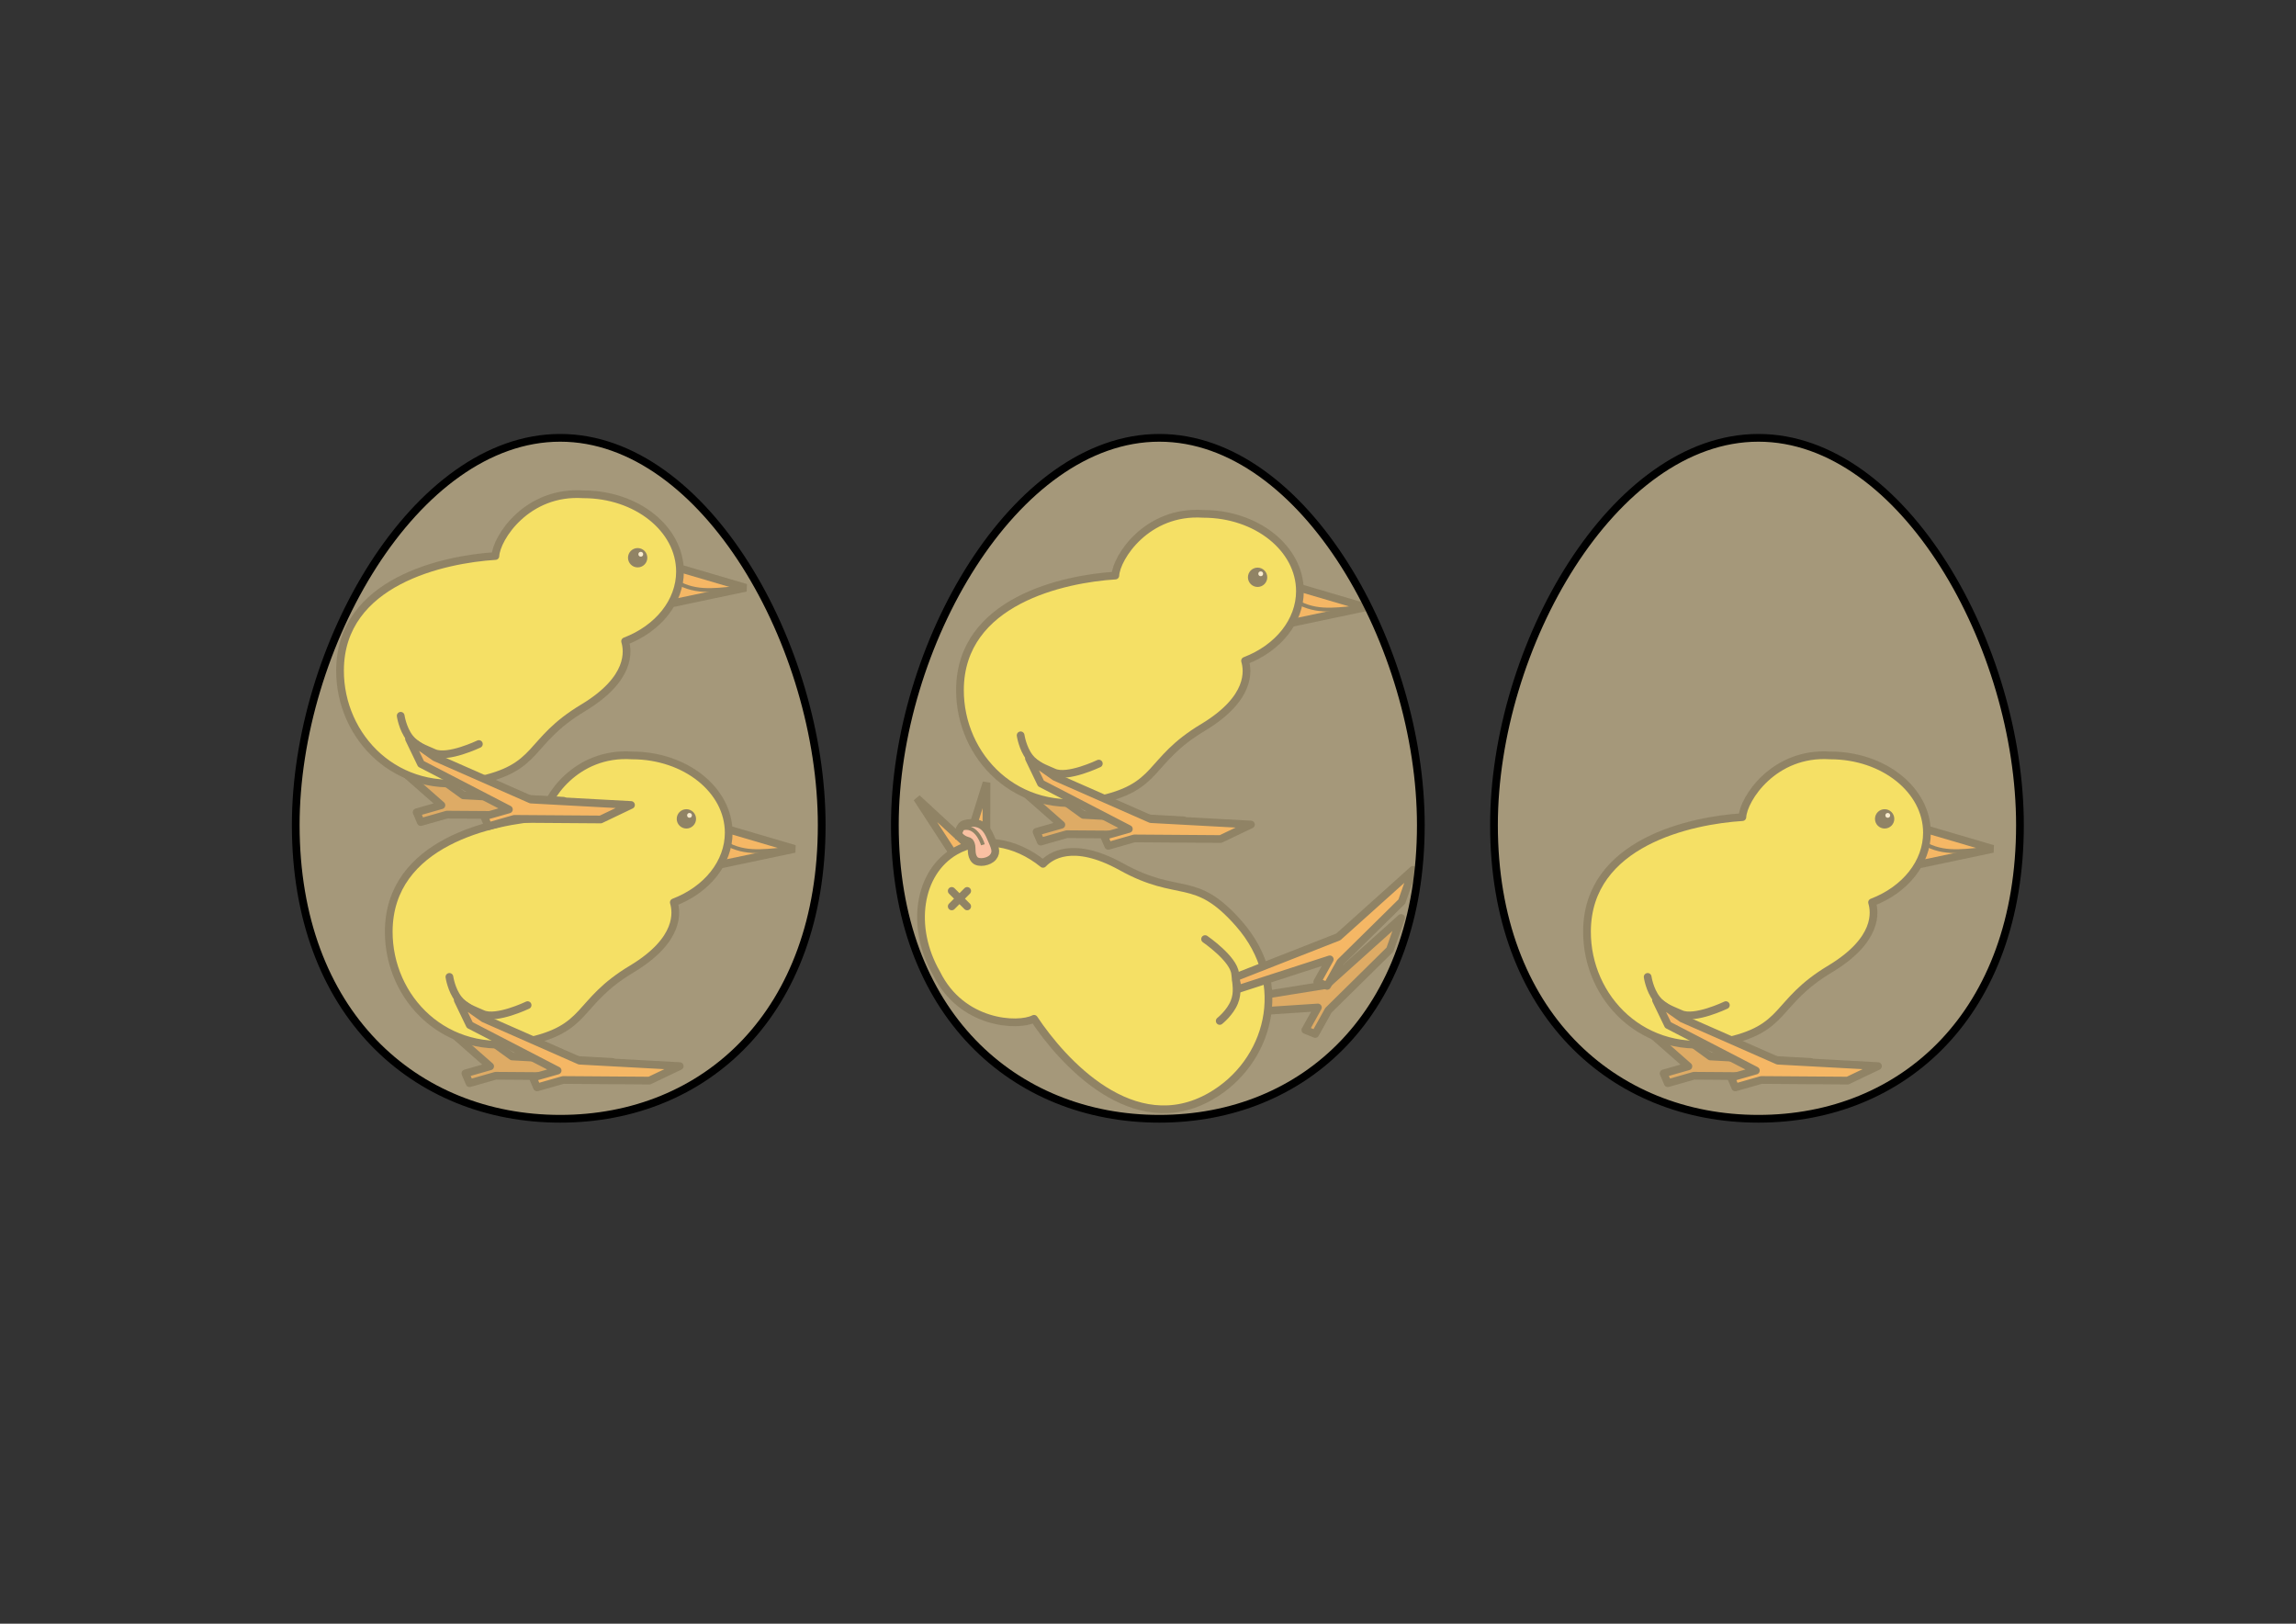 <?xml version="1.0" encoding="UTF-8" standalone="no"?>
<!-- Created with Inkscape (http://www.inkscape.org/) -->

<svg
   xmlns:dc="http://purl.org/dc/elements/1.1/"
   xmlns:cc="http://creativecommons.org/ns#"
   xmlns:rdf="http://www.w3.org/1999/02/22-rdf-syntax-ns#"
   xmlns:svg="http://www.w3.org/2000/svg"
   xmlns="http://www.w3.org/2000/svg"
   xmlns:sodipodi="http://sodipodi.sourceforge.net/DTD/sodipodi-0.dtd"
   xmlns:inkscape="http://www.inkscape.org/namespaces/inkscape"
   width="297mm"
   height="210mm"
   viewBox="0 0 297 210"
   version="1.1"
   id="svg8"
   inkscape:version="0.92.3 (2405546, 2018-03-11)"
   sodipodi:docname="chicks.svg"
   inkscape:export-filename="/home/ose/Documents/Presentations/Introduction-to-Functional-Programming/chicks.png"
   inkscape:export-xdpi="199.90689"
   inkscape:export-ydpi="199.90689">
  <rect x="0" y="0" width="297" height="210" fill="#333333" stroke="none"/>
  <defs
     id="defs2" />
  <sodipodi:namedview
     id="base"
     pagecolor="#ffffff"
     bordercolor="#666666"
     borderopacity="1.0"
     inkscape:pageopacity="0.0"
     inkscape:pageshadow="2"
     inkscape:zoom="0.7"
     inkscape:cx="277.40534"
     inkscape:cy="695.09725"
     inkscape:document-units="mm"
     inkscape:current-layer="layer1"
     showgrid="false"
     inkscape:window-width="1855"
     inkscape:window-height="1176"
     inkscape:window-x="65"
     inkscape:window-y="24"
     inkscape:window-maximized="1"
     inkscape:object-nodes="true"
     inkscape:object-paths="true"
     inkscape:snap-midpoints="true"
     inkscape:snap-smooth-nodes="true"
     inkscape:snap-nodes="false"
     inkscape:snap-object-midpoints="false"
     inkscape:snap-center="true"
     inkscape:snap-bbox="false"
     inkscape:snap-others="false">
    <inkscape:grid
       type="xygrid"
       id="grid815" />
  </sodipodi:namedview>
  <g
     inkscape:label="Layer 1"
     inkscape:groupmode="layer"
     id="layer1"
     transform="translate(0,-87)">
    <path
       style="fill:#bd6100;fill-opacity:1;fill-rule:evenodd;stroke:#000000;stroke-width:1;stroke-linecap:round;stroke-linejoin:round;stroke-miterlimit:4;stroke-dasharray:none;stroke-opacity:1"
       d="m 55.778,218.225 7.624,6.688 -3.203,0.913 0.539,1.268 3.369,-0.961 11.168,0.08 3.922,-1.874 -12.957,-0.701 -8.656,-6.261 -3.356,-2.367 z"
       id="path4575-3"
       inkscape:connector-curvature="0"
       sodipodi:nodetypes="ccccccccccc" />
    <path
       style="fill:#f67f00;fill-opacity:1;fill-rule:evenodd;stroke:#000000;stroke-width:1;stroke-linecap:butt;stroke-linejoin:miter;stroke-miterlimit:4;stroke-dasharray:none;stroke-opacity:1"
       d="m 94.286,194.29 8.5,2.5 -9.5,2 z"
       id="path841"
       inkscape:connector-curvature="0" />
    <path
       style="opacity:1;fill:#f6e100;fill-opacity:1;stroke:#010101;stroke-width:1;stroke-linecap:round;stroke-linejoin:round;stroke-miterlimit:4;stroke-dasharray:none;stroke-dashoffset:0;stroke-opacity:1"
       d="m 81.762,184.703 c -7.306,-0.489 -11.256,5.644 -11.378,7.98 -6.621,0.416 -20.051,3.252 -20.098,14.776 -0.035,8.654 7.36,16.349 17.5,14.33 8.543,-1.701 6.572,-5.06 14,-9.5 6.23,-3.768 5.745,-7.352 5.377,-8.578 4.335,-1.661 7.095,-5.164 7.1,-9.009 -6.6e-5,-5.523 -5.596,-10 -12.5,-10 z"
       id="path817-6"
       inkscape:connector-curvature="0"
       sodipodi:nodetypes="cccccccc" />
    <path
       style="fill:none;fill-rule:evenodd;stroke:#000000;stroke-width:0.5;stroke-linecap:butt;stroke-linejoin:miter;stroke-miterlimit:4;stroke-dasharray:none;stroke-opacity:1"
       d="m 102.286,196.79 c -2.671,0.135 -5.342,0.822 -8,-0.5"
       id="path843"
       inkscape:connector-curvature="0"
       sodipodi:nodetypes="cc" />
    <circle
       style="opacity:1;fill:#000000;fill-opacity:1;stroke:#010101;stroke-width:0.5;stroke-linecap:round;stroke-linejoin:round;stroke-miterlimit:4;stroke-dasharray:none;stroke-dashoffset:0;stroke-opacity:1"
       id="path845"
       cx="88.788"
       cy="192.907"
       r="1" />
    <circle
       style="opacity:1;fill:#ffffff;fill-opacity:1;stroke:none;stroke-width:0.5;stroke-linecap:round;stroke-linejoin:round;stroke-miterlimit:4;stroke-dasharray:none;stroke-dashoffset:0;stroke-opacity:1"
       id="path850"
       cx="89.192"
       cy="192.455"
       r="0.309" />
    <path
       style="fill:#f67f00;fill-opacity:1;fill-rule:evenodd;stroke:#000000;stroke-width:1;stroke-linecap:round;stroke-linejoin:round;stroke-miterlimit:4;stroke-dasharray:none;stroke-opacity:1"
       d="m 60.766,219.573 11.366,5.886 -3.203,0.913 0.539,1.268 3.369,-0.961 11.168,0.08 3.922,-1.874 -12.957,-0.701 -12.398,-5.459 -3.356,-2.367 z"
       id="path4575"
       inkscape:connector-curvature="0"
       sodipodi:nodetypes="ccccccccccc" />
    <path
       style="fill:none;fill-rule:evenodd;stroke:#000000;stroke-width:1;stroke-linecap:round;stroke-linejoin:round;stroke-miterlimit:4;stroke-dasharray:none;stroke-opacity:1"
       d="m 58.134,213.347 c 0,0 0.239,1.666 1.162,2.851 0.836,1.072 1.902,1.378 3.14,1.938 1.771,0.801 5.813,-1.136 5.813,-1.136"
       id="path4577"
       inkscape:connector-curvature="0"
       sodipodi:nodetypes="cssc" />
    <path
       style="fill:#bd6100;fill-opacity:1;fill-rule:evenodd;stroke:#000000;stroke-width:1;stroke-linecap:round;stroke-linejoin:round;stroke-miterlimit:4;stroke-dasharray:none;stroke-opacity:1"
       d="m 160.356,217.964 10.12,-0.662 -1.619,2.91 1.278,0.515 1.703,-3.062 7.954,-7.84 1.448,-4.099 -9.658,8.667 -10.548,1.694 -4.047,0.7 z"
       id="path4575-3-8"
       inkscape:connector-curvature="0"
       sodipodi:nodetypes="ccccccccccc" />
    <path
       style="fill:#f67f00;fill-opacity:1;fill-rule:evenodd;stroke:#000000;stroke-width:1;stroke-linecap:butt;stroke-linejoin:miter;stroke-miterlimit:4;stroke-dasharray:none;stroke-opacity:1"
       d="m 123.198,197.264 -4.586,-7.036 6.5,6 2.5,-8 -0.017,7.652 z"
       id="path841-3"
       inkscape:connector-curvature="0"
       sodipodi:nodetypes="cccccc" />
    <path
       style="opacity:1;fill:#f6e100;fill-opacity:1;stroke:#010101;stroke-width:1;stroke-linecap:round;stroke-linejoin:round;stroke-miterlimit:4;stroke-dasharray:none;stroke-dashoffset:0;stroke-opacity:1"
       d="m 121.158,212.903 c 3.23,6.571 10.516,6.926 12.6,5.864 3.67,5.526 12.842,15.739 22.846,10.018 7.512,-4.296 10.479,-14.549 3.66,-22.32 -5.745,-6.548 -7.668,-3.162 -15.227,-7.374 -6.378,-3.511 -9.24,-1.299 -10.117,-0.367 -3.606,-2.923 -8.019,-3.563 -11.352,-1.644 -4.783,2.761 -5.862,9.847 -2.41,15.825 z"
       id="path817-6-3"
       inkscape:connector-curvature="0"
       sodipodi:nodetypes="cccccccc" />
    <path
       style="fill:#f67f00;fill-opacity:1;fill-rule:evenodd;stroke:#000000;stroke-width:1;stroke-linecap:round;stroke-linejoin:round;stroke-miterlimit:4;stroke-dasharray:none;stroke-opacity:1"
       d="m 160.052,214.953 11.963,-3.875 -1.619,2.91 1.278,0.515 1.703,-3.062 7.954,-7.84 1.448,-4.099 -9.658,8.667 -12.923,5.072 c -0.657,0.266 -0.022,1.085 -0.146,1.711 z"
       id="path4575-4"
       inkscape:connector-curvature="0"
       sodipodi:nodetypes="cccccccccc" />
    <path
       style="fill:none;fill-rule:evenodd;stroke:#000000;stroke-width:1;stroke-linecap:round;stroke-linejoin:round;stroke-miterlimit:4;stroke-dasharray:none;stroke-opacity:1"
       d="m 157.778,219.043 c 0,0 1.324,-1.04 1.888,-2.432 0.511,-1.26 0.242,-2.336 0.108,-3.689 -0.192,-1.934 -3.89,-4.466 -3.89,-4.466"
       id="path4577-7"
       inkscape:connector-curvature="0"
       sodipodi:nodetypes="cssc" />
    <path
       style="fill:#bd6100;fill-opacity:1;fill-rule:evenodd;stroke:#000000;stroke-width:1;stroke-linecap:round;stroke-linejoin:round;stroke-miterlimit:4;stroke-dasharray:none;stroke-opacity:1"
       d="m 210.778,218.225 7.624,6.688 -3.203,0.913 0.539,1.268 3.369,-0.961 11.168,0.08 3.922,-1.874 -12.957,-0.701 -8.656,-6.261 -3.356,-2.367 z"
       id="path4575-3-89"
       inkscape:connector-curvature="0"
       sodipodi:nodetypes="ccccccccccc" />
    <path
       style="fill:#f67f00;fill-opacity:1;fill-rule:evenodd;stroke:#000000;stroke-width:1;stroke-linecap:butt;stroke-linejoin:miter;stroke-miterlimit:4;stroke-dasharray:none;stroke-opacity:1"
       d="m 249.286,194.29 8.5,2.5 -9.5,2 z"
       id="path841-0"
       inkscape:connector-curvature="0" />
    <path
       style="opacity:1;fill:#f6e100;fill-opacity:1;stroke:#010101;stroke-width:1;stroke-linecap:round;stroke-linejoin:round;stroke-miterlimit:4;stroke-dasharray:none;stroke-dashoffset:0;stroke-opacity:1"
       d="m 236.762,184.703 c -7.306,-0.489 -11.256,5.644 -11.378,7.98 -6.621,0.416 -20.051,3.252 -20.098,14.776 -0.035,8.654 7.36,16.349 17.5,14.33 8.543,-1.701 6.572,-5.06 14,-9.5 6.23,-3.768 5.745,-7.352 5.377,-8.578 4.335,-1.661 7.095,-5.164 7.1,-9.009 -7e-5,-5.523 -5.596,-10 -12.5,-10 z"
       id="path817-6-6"
       inkscape:connector-curvature="0"
       sodipodi:nodetypes="cccccccc" />
    <path
       style="fill:none;fill-rule:evenodd;stroke:#000000;stroke-width:0.5;stroke-linecap:butt;stroke-linejoin:miter;stroke-miterlimit:4;stroke-dasharray:none;stroke-opacity:1"
       d="m 257.286,196.79 c -2.671,0.135 -5.342,0.822 -8,-0.5"
       id="path843-8"
       inkscape:connector-curvature="0"
       sodipodi:nodetypes="cc" />
    <circle
       style="opacity:1;fill:#000000;fill-opacity:1;stroke:#010101;stroke-width:0.5;stroke-linecap:round;stroke-linejoin:round;stroke-miterlimit:4;stroke-dasharray:none;stroke-dashoffset:0;stroke-opacity:1"
       id="path845-7"
       cx="243.788"
       cy="192.907"
       r="1" />
    <circle
       style="opacity:1;fill:#ffffff;fill-opacity:1;stroke:none;stroke-width:0.5;stroke-linecap:round;stroke-linejoin:round;stroke-miterlimit:4;stroke-dasharray:none;stroke-dashoffset:0;stroke-opacity:1"
       id="path850-9"
       cx="244.192"
       cy="192.455"
       r="0.309" />
    <path
       style="fill:#f67f00;fill-opacity:1;fill-rule:evenodd;stroke:#000000;stroke-width:1;stroke-linecap:round;stroke-linejoin:round;stroke-miterlimit:4;stroke-dasharray:none;stroke-opacity:1"
       d="m 215.766,219.573 11.366,5.886 -3.203,0.913 0.539,1.268 3.369,-0.961 11.168,0.08 3.922,-1.874 -12.957,-0.701 -12.398,-5.459 -3.356,-2.367 z"
       id="path4575-0"
       inkscape:connector-curvature="0"
       sodipodi:nodetypes="ccccccccccc" />
    <path
       style="fill:none;fill-rule:evenodd;stroke:#000000;stroke-width:1;stroke-linecap:round;stroke-linejoin:round;stroke-miterlimit:4;stroke-dasharray:none;stroke-opacity:1"
       d="m 213.134,213.347 c 0,0 0.239,1.666 1.162,2.851 0.836,1.072 1.902,1.378 3.14,1.938 1.771,0.801 5.813,-1.136 5.813,-1.136"
       id="path4577-3"
       inkscape:connector-curvature="0"
       sodipodi:nodetypes="cssc" />
    <path
       style="fill:none;fill-rule:evenodd;stroke:#000000;stroke-width:1;stroke-linecap:round;stroke-linejoin:miter;stroke-miterlimit:4;stroke-dasharray:none;stroke-opacity:1"
       d="m 123.112,202.228 2,2"
       id="path4658"
       inkscape:connector-curvature="0"
       sodipodi:nodetypes="cc" />
    <path
       style="fill:none;fill-rule:evenodd;stroke:#000000;stroke-width:1;stroke-linecap:round;stroke-linejoin:miter;stroke-miterlimit:4;stroke-dasharray:none;stroke-opacity:1"
       d="m 123.112,204.228 2,-2"
       id="path4660"
       inkscape:connector-curvature="0"
       sodipodi:nodetypes="cc" />
    <path
       style="fill:#ff9595;fill-opacity:1;fill-rule:evenodd;stroke:#000000;stroke-width:1;stroke-linecap:butt;stroke-linejoin:miter;stroke-miterlimit:4;stroke-dasharray:none;stroke-opacity:1"
       d="m 124.006,194.952 c 0,0 -0.082,-0.639 0.45,-1.216 0.229,-0.248 1.275,-0.38 1.844,-0.265 0.953,0.193 1.431,0.881 1.816,1.773 0.565,1.307 0.906,1.902 0.34,2.61 -0.517,0.647 -1.871,0.849 -2.343,0.373 -0.598,-0.603 -0.334,-1.578 -0.5,-2 -0.136,-0.347 -0.142,-0.397 -0.5,-0.5 -0.765,-0.22 -1.106,-0.776 -1.106,-0.776 z"
       id="path4662"
       inkscape:connector-curvature="0"
       sodipodi:nodetypes="csssssssc" />
    <path
       style="fill:none;fill-rule:evenodd;stroke:#000000;stroke-width:0.5;stroke-linecap:butt;stroke-linejoin:miter;stroke-miterlimit:4;stroke-dasharray:none;stroke-opacity:1"
       d="m 127.142,196.258 c -0.203,-0.711 -1.057,-2.585 -2.646,-2.102 l -0.213,0.366"
       id="path4664"
       inkscape:connector-curvature="0"
       sodipodi:nodetypes="ccc" />
    <path
       style="fill:#bd6100;fill-opacity:1;fill-rule:evenodd;stroke:#000000;stroke-width:1;stroke-linecap:round;stroke-linejoin:round;stroke-miterlimit:4;stroke-dasharray:none;stroke-opacity:1"
       d="m 129.667,186.981 7.624,6.688 -3.203,0.913 0.539,1.268 3.369,-0.961 11.168,0.08 3.922,-1.874 -12.957,-0.701 -8.656,-6.261 -3.356,-2.367 z"
       id="path4575-3-89-3"
       inkscape:connector-curvature="0"
       sodipodi:nodetypes="ccccccccccc" />
    <path
       style="fill:#f67f00;fill-opacity:1;fill-rule:evenodd;stroke:#000000;stroke-width:1;stroke-linecap:butt;stroke-linejoin:miter;stroke-miterlimit:4;stroke-dasharray:none;stroke-opacity:1"
       d="m 168.175,163.046 8.5,2.5 -9.5,2 z"
       id="path841-0-6"
       inkscape:connector-curvature="0" />
    <path
       style="opacity:1;fill:#f6e100;fill-opacity:1;stroke:#010101;stroke-width:1;stroke-linecap:round;stroke-linejoin:round;stroke-miterlimit:4;stroke-dasharray:none;stroke-dashoffset:0;stroke-opacity:1"
       d="m 155.652,153.459 c -7.306,-0.489 -11.256,5.644 -11.378,7.98 -6.621,0.416 -20.051,3.252 -20.098,14.776 -0.035,8.654 7.36,16.349 17.5,14.33 8.543,-1.701 6.572,-5.06 14,-9.5 6.23,-3.768 5.745,-7.352 5.377,-8.578 4.335,-1.661 7.095,-5.164 7.1,-9.009 -8e-5,-5.523 -5.596,-10 -12.5,-10 z"
       id="path817-6-6-7"
       inkscape:connector-curvature="0"
       sodipodi:nodetypes="cccccccc" />
    <path
       style="fill:none;fill-rule:evenodd;stroke:#000000;stroke-width:0.5;stroke-linecap:butt;stroke-linejoin:miter;stroke-miterlimit:4;stroke-dasharray:none;stroke-opacity:1"
       d="m 176.175,165.546 c -2.671,0.136 -5.342,0.822 -8,-0.5"
       id="path843-8-5"
       inkscape:connector-curvature="0"
       sodipodi:nodetypes="cc" />
    <circle
       style="opacity:1;fill:#000000;fill-opacity:1;stroke:#010101;stroke-width:0.5;stroke-linecap:round;stroke-linejoin:round;stroke-miterlimit:4;stroke-dasharray:none;stroke-dashoffset:0;stroke-opacity:1"
       id="path845-7-3"
       cx="162.677"
       cy="161.663"
       r="1" />
    <circle
       style="opacity:1;fill:#ffffff;fill-opacity:1;stroke:none;stroke-width:0.5;stroke-linecap:round;stroke-linejoin:round;stroke-miterlimit:4;stroke-dasharray:none;stroke-dashoffset:0;stroke-opacity:1"
       id="path850-9-5"
       cx="163.081"
       cy="161.211"
       r="0.309" />
    <path
       style="fill:#f67f00;fill-opacity:1;fill-rule:evenodd;stroke:#000000;stroke-width:1;stroke-linecap:round;stroke-linejoin:round;stroke-miterlimit:4;stroke-dasharray:none;stroke-opacity:1"
       d="m 134.656,188.329 11.366,5.886 -3.203,0.913 0.539,1.268 3.369,-0.961 11.168,0.08 3.922,-1.874 -12.957,-0.701 -12.398,-5.459 -3.356,-2.367 z"
       id="path4575-0-6"
       inkscape:connector-curvature="0"
       sodipodi:nodetypes="ccccccccccc" />
    <path
       style="fill:none;fill-rule:evenodd;stroke:#000000;stroke-width:1;stroke-linecap:round;stroke-linejoin:round;stroke-miterlimit:4;stroke-dasharray:none;stroke-opacity:1"
       d="m 132.024,182.104 c 0,0 0.239,1.666 1.162,2.851 0.836,1.072 1.902,1.378 3.14,1.938 1.771,0.801 5.813,-1.136 5.813,-1.136"
       id="path4577-3-2"
       inkscape:connector-curvature="0"
       sodipodi:nodetypes="cssc" />
    <path
       style="fill:#bd6100;fill-opacity:1;fill-rule:evenodd;stroke:#000000;stroke-width:1;stroke-linecap:round;stroke-linejoin:round;stroke-miterlimit:4;stroke-dasharray:none;stroke-opacity:1"
       d="m 49.475,184.453 7.624,6.688 -3.203,0.913 0.539,1.268 3.369,-0.961 11.168,0.08 3.922,-1.874 -12.957,-0.701 -8.656,-6.261 -3.356,-2.367 z"
       id="path4575-3-89-9"
       inkscape:connector-curvature="0"
       sodipodi:nodetypes="ccccccccccc" />
    <path
       style="fill:#f67f00;fill-opacity:1;fill-rule:evenodd;stroke:#000000;stroke-width:1;stroke-linecap:butt;stroke-linejoin:miter;stroke-miterlimit:4;stroke-dasharray:none;stroke-opacity:1"
       d="m 87.983,160.518 8.5,2.5 -9.5,2 z"
       id="path841-0-1"
       inkscape:connector-curvature="0" />
    <path
       style="opacity:1;fill:#f6e100;fill-opacity:1;stroke:#010101;stroke-width:1;stroke-linecap:round;stroke-linejoin:round;stroke-miterlimit:4;stroke-dasharray:none;stroke-dashoffset:0;stroke-opacity:1"
       d="m 75.46,150.931 c -7.306,-0.489 -11.256,5.644 -11.378,7.98 -6.621,0.416 -20.051,3.252 -20.098,14.776 -0.035,8.654 7.36,16.349 17.5,14.33 8.543,-1.701 6.572,-5.06 14,-9.5 6.23,-3.768 5.745,-7.352 5.377,-8.578 4.335,-1.661 7.095,-5.164 7.1,-9.009 -7.2e-5,-5.523 -5.597,-10 -12.5,-10 z"
       id="path817-6-6-2"
       inkscape:connector-curvature="0"
       sodipodi:nodetypes="cccccccc" />
    <path
       style="fill:none;fill-rule:evenodd;stroke:#000000;stroke-width:0.5;stroke-linecap:butt;stroke-linejoin:miter;stroke-miterlimit:4;stroke-dasharray:none;stroke-opacity:1"
       d="m 95.983,163.018 c -2.671,0.135 -5.342,0.822 -8,-0.5"
       id="path843-8-7"
       inkscape:connector-curvature="0"
       sodipodi:nodetypes="cc" />
    <circle
       style="opacity:1;fill:#000000;fill-opacity:1;stroke:#010101;stroke-width:0.5;stroke-linecap:round;stroke-linejoin:round;stroke-miterlimit:4;stroke-dasharray:none;stroke-dashoffset:0;stroke-opacity:1"
       id="path845-7-0"
       cx="82.485"
       cy="159.134"
       r="1" />
    <circle
       style="opacity:1;fill:#ffffff;fill-opacity:1;stroke:none;stroke-width:0.5;stroke-linecap:round;stroke-linejoin:round;stroke-miterlimit:4;stroke-dasharray:none;stroke-dashoffset:0;stroke-opacity:1"
       id="path850-9-9"
       cx="82.889"
       cy="158.683"
       r="0.309" />
    <path
       style="fill:#f67f00;fill-opacity:1;fill-rule:evenodd;stroke:#000000;stroke-width:1;stroke-linecap:round;stroke-linejoin:round;stroke-miterlimit:4;stroke-dasharray:none;stroke-opacity:1"
       d="m 54.463,185.8 11.366,5.886 -3.203,0.913 0.539,1.268 3.369,-0.961 11.168,0.08 3.922,-1.874 -12.957,-0.701 -12.398,-5.459 -3.356,-2.367 z"
       id="path4575-0-3"
       inkscape:connector-curvature="0"
       sodipodi:nodetypes="ccccccccccc" />
    <path
       style="fill:none;fill-rule:evenodd;stroke:#000000;stroke-width:1;stroke-linecap:round;stroke-linejoin:round;stroke-miterlimit:4;stroke-dasharray:none;stroke-opacity:1"
       d="m 51.831,179.575 c 0,0 0.239,1.666 1.162,2.851 0.836,1.072 1.902,1.378 3.14,1.938 1.771,0.801 5.813,-1.136 5.813,-1.136"
       id="path4577-3-6"
       inkscape:connector-curvature="0"
       sodipodi:nodetypes="cssc" />
    <path
       style="opacity:1;fill:#f5dfac;fill-opacity:0.588;stroke:#000000;stroke-width:1;stroke-linecap:round;stroke-linejoin:round;stroke-miterlimit:4;stroke-dasharray:none;stroke-dashoffset:0;stroke-opacity:1"
       d="m 106.292,193.708 c 0,24.319 -15.041,37.987 -33.829,37.987 -18.788,0 -34.207,-13.667 -34.207,-37.987 0,-22.997 15.419,-50.082 34.207,-50.082 18.788,0 33.829,27.085 33.829,50.082 z"
       id="path4594"
       inkscape:connector-curvature="0"
       sodipodi:nodetypes="sssss" />
    <path
       style="opacity:1;fill:#f5dfac;fill-opacity:0.588;stroke:#000000;stroke-width:1;stroke-linecap:round;stroke-linejoin:round;stroke-miterlimit:4;stroke-dasharray:none;stroke-dashoffset:0;stroke-opacity:1"
       d="m 183.792,193.708 c 0,24.319 -15.041,37.987 -33.829,37.987 -18.788,0 -34.207,-13.667 -34.207,-37.987 0,-22.997 15.419,-50.082 34.207,-50.082 18.788,0 33.829,27.085 33.829,50.082 z"
       id="path4594-6"
       inkscape:connector-curvature="0"
       sodipodi:nodetypes="sssss" />
    <path
       style="opacity:1;fill:#f5dfac;fill-opacity:0.588;stroke:#000000;stroke-width:1;stroke-linecap:round;stroke-linejoin:round;stroke-miterlimit:4;stroke-dasharray:none;stroke-dashoffset:0;stroke-opacity:1"
       d="m 261.292,193.708 c 0,24.319 -15.041,37.987 -33.829,37.987 -18.788,0 -34.207,-13.667 -34.207,-37.987 0,-22.997 15.419,-50.082 34.207,-50.082 18.788,0 33.829,27.085 33.829,50.082 z"
       id="path4594-3"
       inkscape:connector-curvature="0"
       sodipodi:nodetypes="sssss" />
  </g>
</svg>
